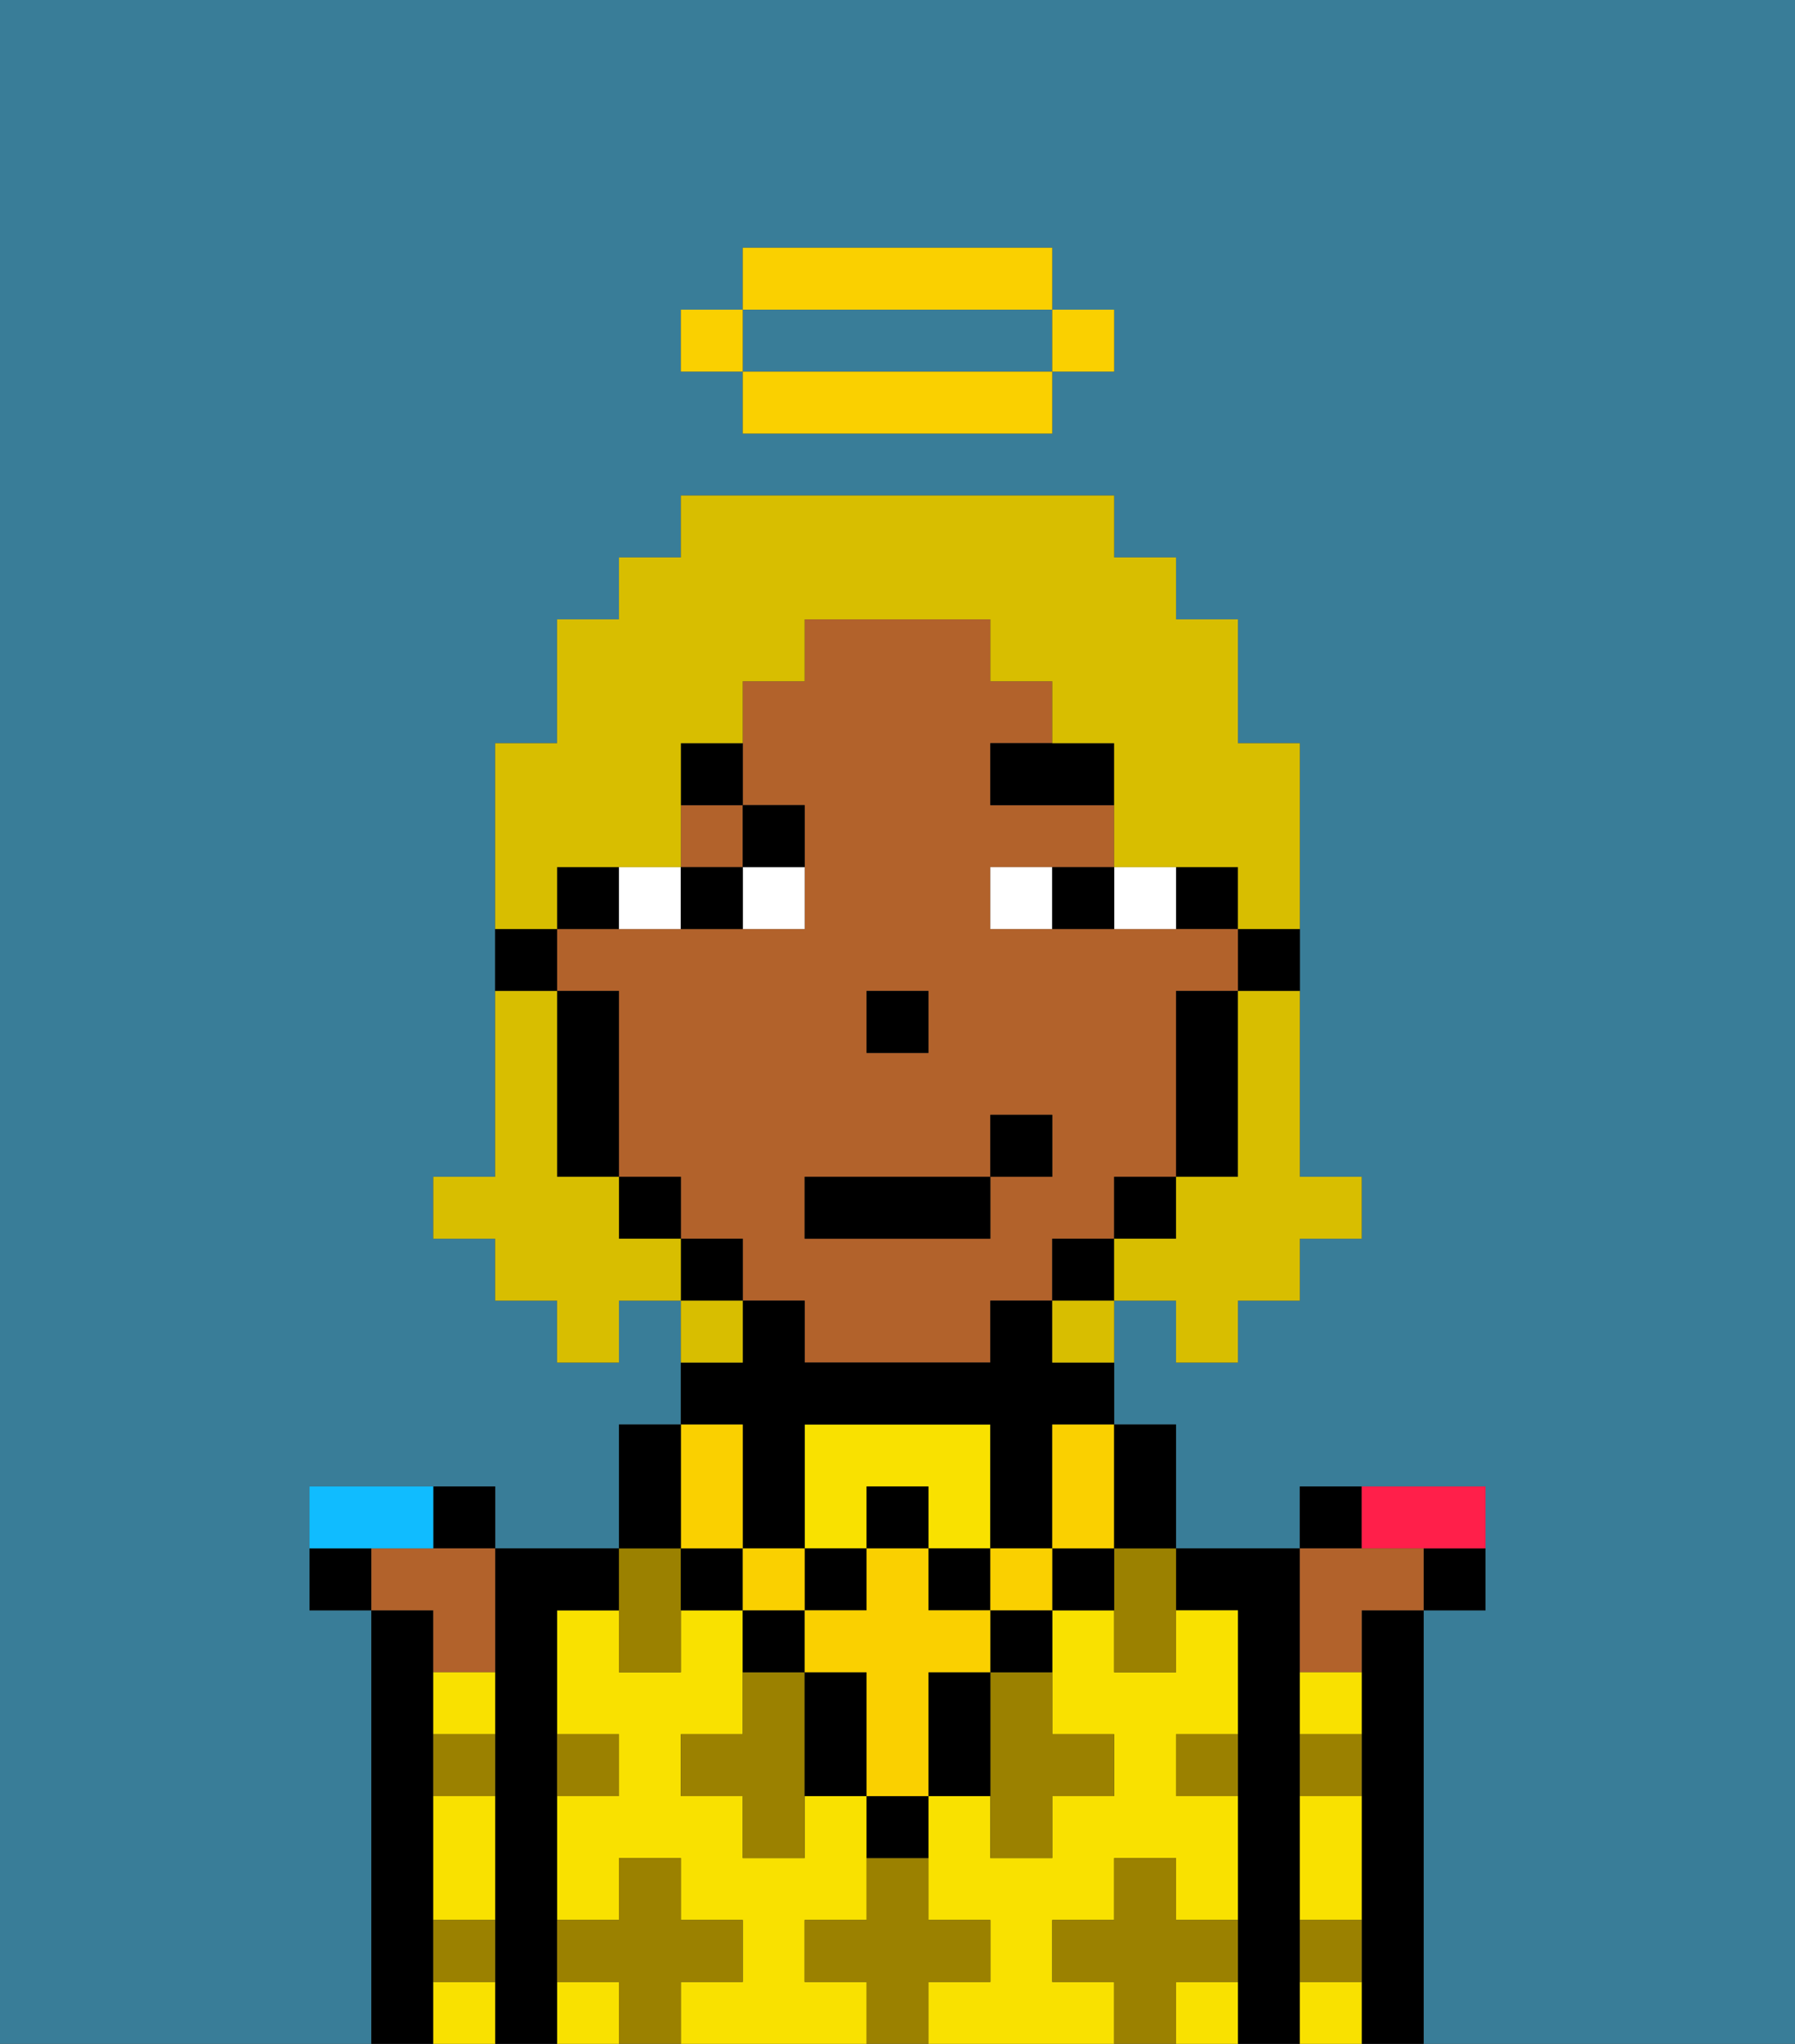 <svg xmlns="http://www.w3.org/2000/svg" viewBox="0 0 29 33"><rect x="0" y="0" width="29" height="33" fill="#333333" stroke="none"/><defs><style>polygon,rect,path{shape-rendering:crispedges;}.la134-1{fill:#397d98;}.la134-2{fill:#000000;}.la134-3{fill:#f9e100;}.la134-4{fill:#9b8100;}.la134-5{fill:#b2622b;}.la134-6{fill:#ffffff;}.la134-7{fill:#000000;}.la134-8{fill:#fad000;}.la134-9{fill:#d8be00;}.la134-10{fill:#ff1f4a;}.la134-11{fill:#10bcff;}</style></defs><path class="la134-1" d="M6,26H5V24H8v1h2V23h1V21H10v1H9V21H8V20H7V19H8V12H9V10h1V9h1V8h7V9h1v1h1v2h1v7h1v1H21v1H20v1H19V21H18v2h1v2h2V24h3v2H23v7h6V0H0V33H6V26ZM11,5h1V4h5V5h1V6H17V7H12V6H11Z"/><path class="la134-1" d="M13,6h4V5H12V6Z"/><path class="la134-2" d="M23,33h0V26H22v7h1Z"/><path class="la134-2" d="M21,31h0V29h0V28h0V27h0V25H19v1h1v7h1V31Z"/><rect class="la134-3" x="9" y="32" width="1" height="1"/><path class="la134-3" d="M13,32V31h1V29H13v1H12V29H11V28h1V26H11v1H10V26H9v2h1v1H9v2h1V30h1v1h1v1H11v1h3V32Z"/><path class="la134-3" d="M13,23v2h1V24h1v1h1V23Z"/><path class="la134-3" d="M19,32v1h1V32Z"/><path class="la134-3" d="M17,32V31h1V30h1v1h1V29H19V28h1V26H19v1H18V26H17v2h1v1H17v1H16V29H15v2h1v1H15v1h3V32Z"/><path class="la134-2" d="M9,31V26h1V25H8v8H9V31Z"/><path class="la134-2" d="M7,31H7V29H7V28H7V27H7V26H6v7H7V31Z"/><path class="la134-4" d="M12,32V31H11V30H10v1H9v1h1v1h1V32Z"/><path class="la134-4" d="M12,27v1H11v1h1v1h1V27Z"/><path class="la134-4" d="M10,25v2h1V25Z"/><path class="la134-4" d="M16,28v2h1V29h1V28H17V27H16Z"/><polygon class="la134-4" points="18 26 18 27 19 27 19 26 19 25 18 25 18 26"/><path class="la134-4" d="M10,29V28H9v1Z"/><path class="la134-4" d="M19,29h1V28H19Z"/><path class="la134-4" d="M16,32V31H15V30H14v1H13v1h1v1h1V32Z"/><path class="la134-4" d="M20,32V31H19V30H18v1H17v1h1v1h1V32Z"/><path class="la134-2" d="M20,16h1V15H20Z"/><rect class="la134-2" x="19" y="14" width="1" height="1"/><rect class="la134-5" x="11" y="13" width="1" height="1"/><path class="la134-5" d="M18,20V19h1V16h1V15H16V14h2V13H16V12h1V11H16V10H13v1H12v2h1v2H9v1h1v3h1v1h1v1h1v1h3V21h1V20Zm-4-4h1v1H14Zm2,3v1H13V19h3V18h1v1Z"/><path class="la134-2" d="M19,17v2h1V16H19Z"/><rect class="la134-2" x="18" y="19" width="1" height="1"/><rect class="la134-2" x="17" y="20" width="1" height="1"/><rect class="la134-2" x="11" y="20" width="1" height="1"/><rect class="la134-2" x="10" y="19" width="1" height="1"/><path class="la134-2" d="M10,14H9v1h1Z"/><path class="la134-2" d="M10,16H9v3h1V16Z"/><path class="la134-2" d="M9,15H8v1H9Z"/><rect class="la134-2" x="14" y="16" width="1" height="1"/><path class="la134-6" d="M12,15h1V14H12Z"/><path class="la134-6" d="M11,15V14H10v1Z"/><path class="la134-6" d="M19,15V14H18v1Z"/><path class="la134-6" d="M16,14v1h1V14Z"/><path class="la134-2" d="M12,15V14H11v1Z"/><path class="la134-2" d="M17,15h1V14H17Z"/><path class="la134-7" d="M16,13h2V12H16Z"/><path class="la134-7" d="M13,14V13H12v1Z"/><path class="la134-7" d="M12,12H11v1h1Z"/><path class="la134-2" d="M14,30h1V29H14Z"/><path class="la134-2" d="M13,26H12v1h1Z"/><path class="la134-2" d="M16,27H15v2h1V27Z"/><path class="la134-2" d="M16,27h1V26H16Z"/><path class="la134-2" d="M13,27v2h1V27Z"/><rect class="la134-2" x="17" y="25" width="1" height="1"/><path class="la134-2" d="M11,25v1h1V25Z"/><rect class="la134-2" x="14" y="24" width="1" height="1"/><rect class="la134-2" x="13" y="25" width="1" height="1"/><rect class="la134-2" x="15" y="25" width="1" height="1"/><path class="la134-2" d="M12,24v1h1V23h3v2h1V23h1V22H17V21H16v1H13V21H12v1H11v1h1Z"/><rect class="la134-8" x="16" y="25" width="1" height="1"/><path class="la134-8" d="M16,27V26H15V25H14v1H13v1h1v2h1V27Z"/><rect class="la134-8" x="12" y="25" width="1" height="1"/><path class="la134-8" d="M11,25h1V23H11v2Z"/><path class="la134-8" d="M17,24v1h1V23H17Z"/><path class="la134-2" d="M18,23v2h1V23Z"/><path class="la134-2" d="M11,24V23H10v2h1Z"/><rect class="la134-2" x="13" y="19" width="3" height="1"/><rect class="la134-2" x="16" y="18" width="1" height="1"/><path class="la134-9" d="M20,17v2H19v1H18v1h1v1h1V21h1V20h1V19H21V16H20Z"/><path class="la134-9" d="M9,14h2V12h1V11h1V10h3v1h1v1h1v2h2v1h1V12H20V10H19V9H18V8H11V9H10v1H9v2H8v3H9Z"/><path class="la134-9" d="M10,20V19H9V16H8v3H7v1H8v1H9v1h1V21h1V20Z"/><path class="la134-9" d="M12,21H11v1h1Z"/><path class="la134-9" d="M17,22h1V21H17Z"/><rect class="la134-8" x="17" y="5" width="1" height="1"/><path class="la134-8" d="M13,6H12V7h5V6H13Z"/><path class="la134-8" d="M17,5V4H12V5h5Z"/><rect class="la134-8" x="11" y="5" width="1" height="1"/><path class="la134-2" d="M24,25H23v1h1Z"/><path class="la134-2" d="M22,24H21v1h1Z"/><path class="la134-10" d="M23,25h1V24H22v1Z"/><path class="la134-2" d="M7,24v1H8V24Z"/><path class="la134-2" d="M5,25v1H6V25Z"/><path class="la134-5" d="M22,25H21v2h1V26h1V25Z"/><path class="la134-5" d="M6,25v1H7v1H8V25H6Z"/><path class="la134-11" d="M7,25V24H5v1H7Z"/><path class="la134-3" d="M21,32v1h1V32Z"/><path class="la134-3" d="M21,29v2h1V29Z"/><path class="la134-3" d="M21,27v1h1V27Z"/><path class="la134-4" d="M21,28v1h1V28Z"/><path class="la134-4" d="M21,31v1h1V31Z"/><path class="la134-3" d="M7,32v1H8V32Z"/><path class="la134-3" d="M7,29v2H8V29Z"/><path class="la134-3" d="M7,27v1H8V27Z"/><path class="la134-4" d="M7,28v1H8V28Z"/><path class="la134-4" d="M7,31v1H8V31Z"/></svg>